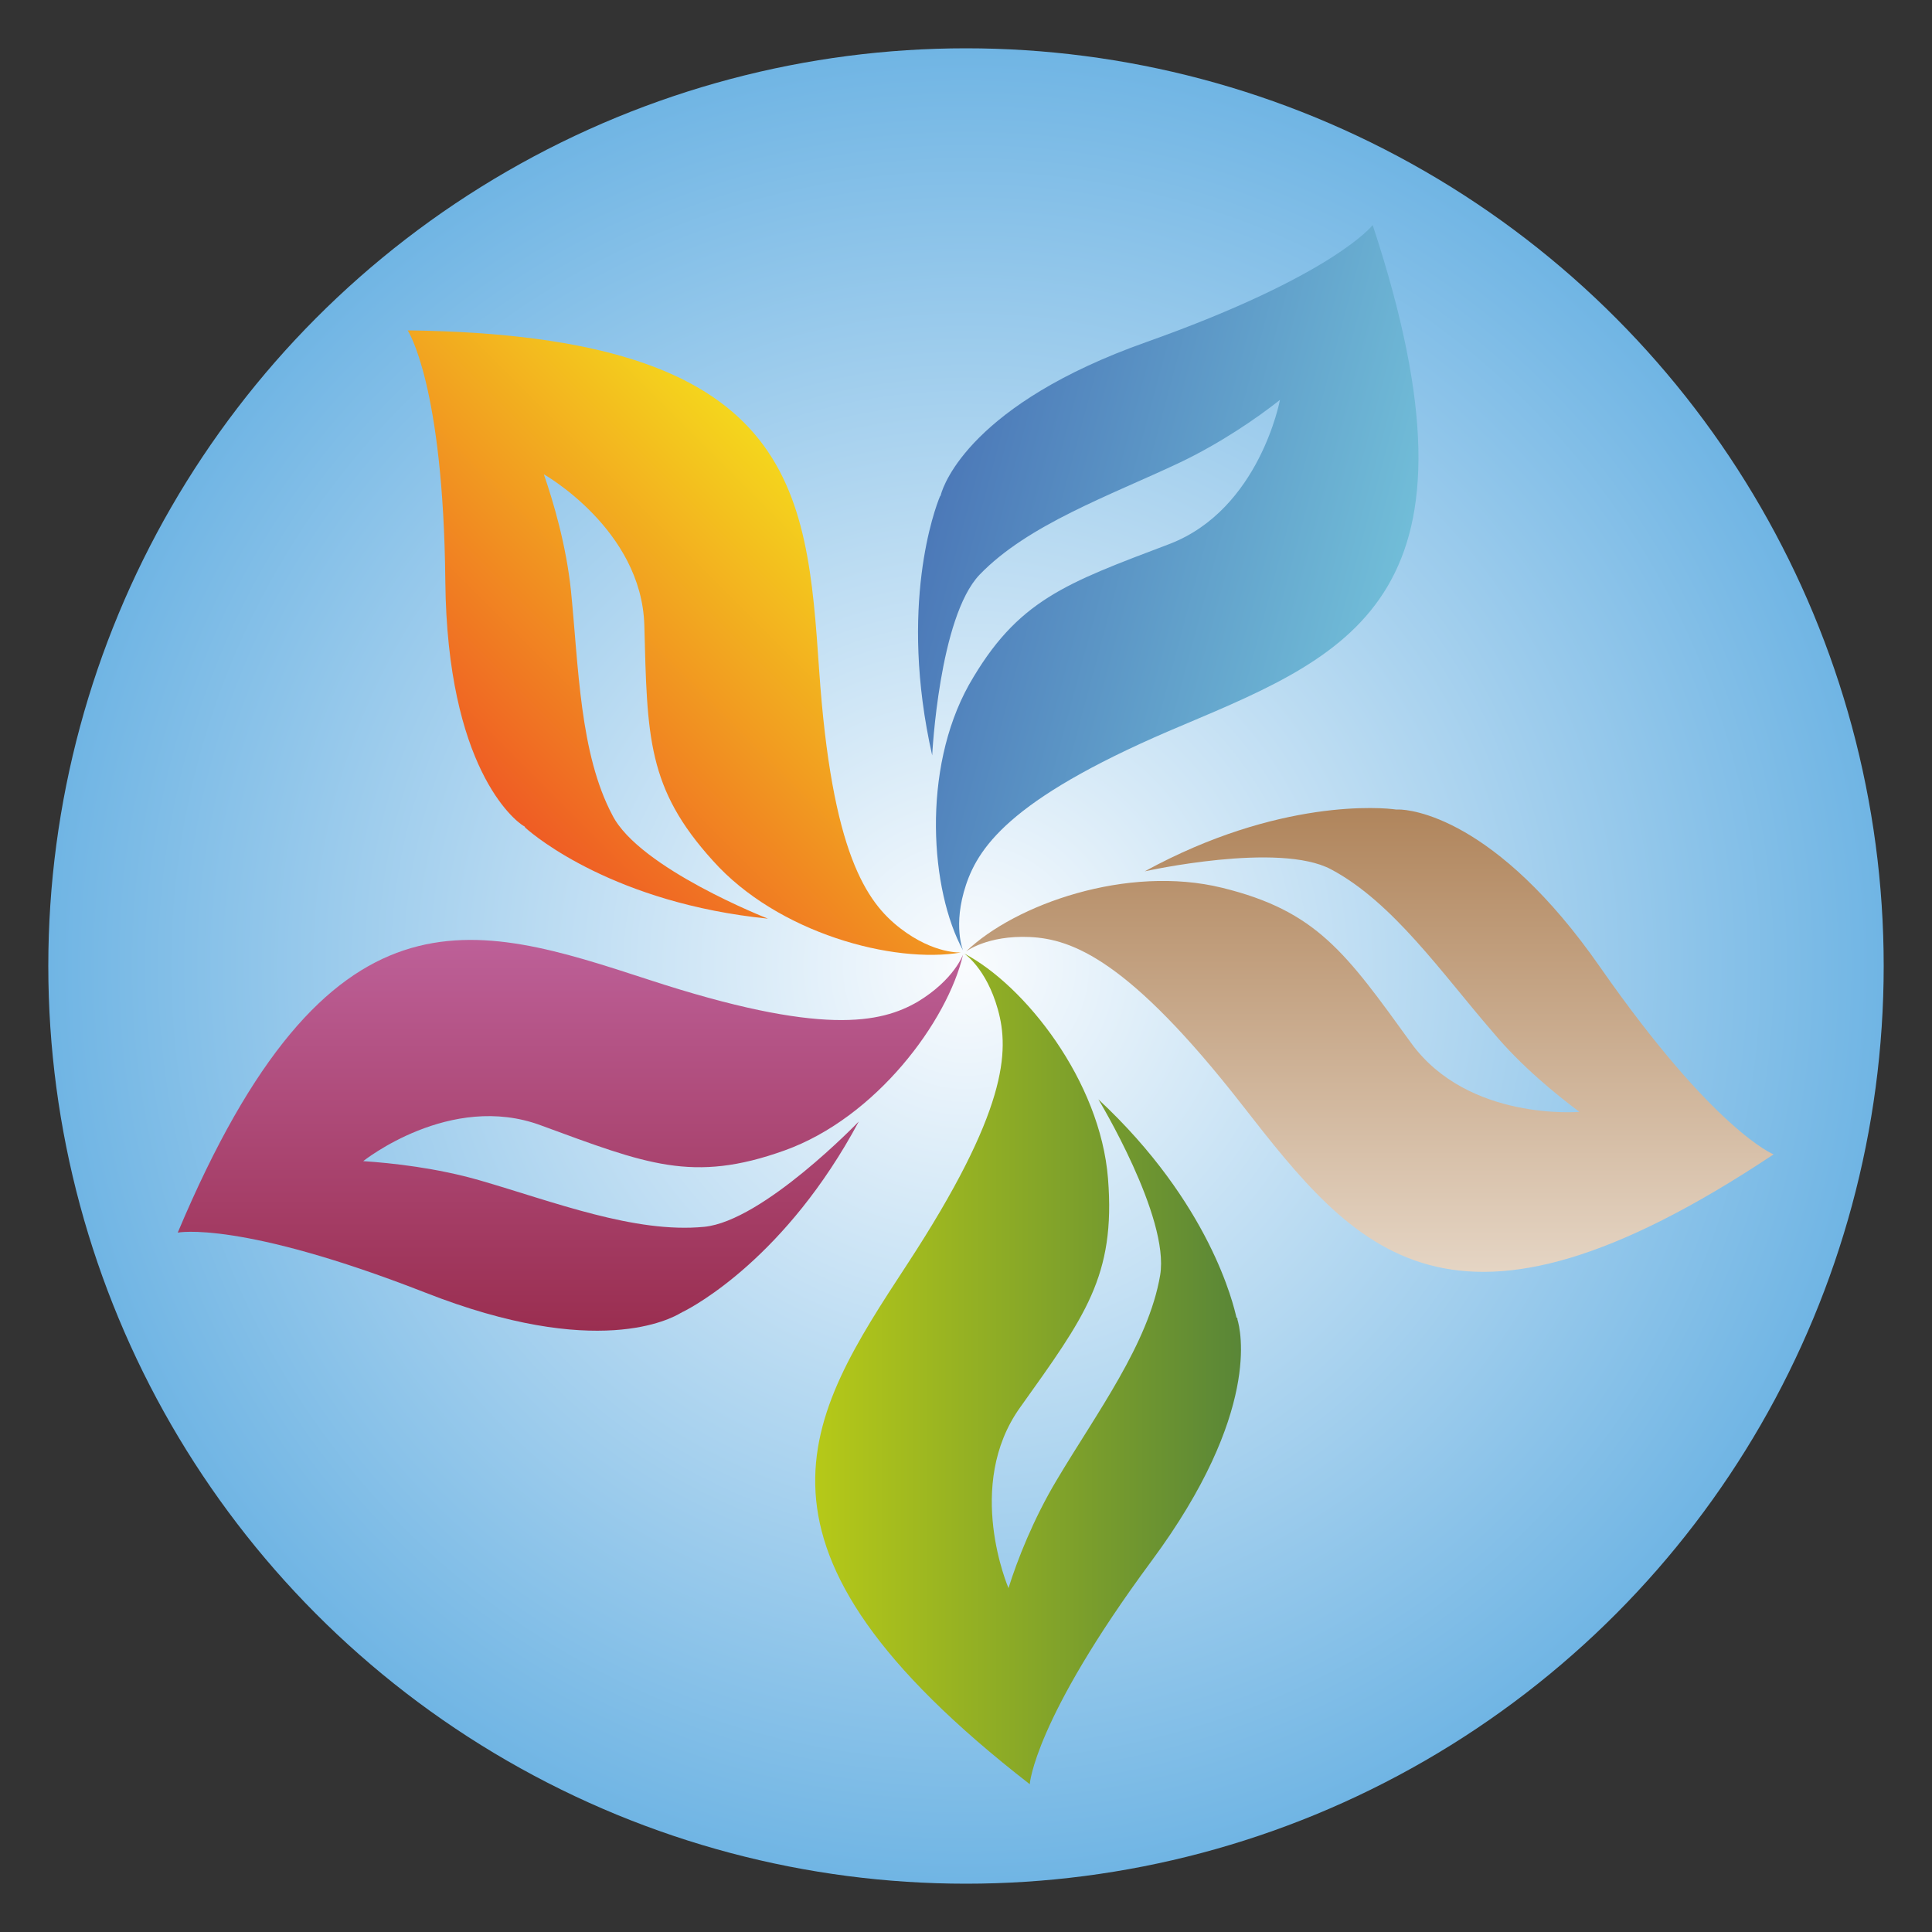 <svg xmlns="http://www.w3.org/2000/svg" viewBox="0 0 200 200"><rect x="0" y="0" width="200" height="200" fill="#333333" stroke="none"/><radialGradient id="a" cx="100" cy="100" r="95" gradientUnits="userSpaceOnUse"><stop offset="0" stop-color="#fafcfe"/><stop offset="1" stop-color="#70b5e4"/></radialGradient><circle cx="100" cy="100" r="95" fill="url(#a)"/><linearGradient id="b" x1="141.776" x2="141.776" y1="83.629" y2="131.59" gradientUnits="userSpaceOnUse"><stop offset=".002" stop-color="#b0855c"/><stop offset="1" stop-color="#e5d5c4"/></linearGradient><path fill="url(#b)" d="M100 98.5s2.2-1.7 6.6-1.5 10.3 2.4 22 17.4 21.5 27.4 55 5.1c0 0-6.1-2.4-17.9-19.3-10.9-15.7-19.8-16.4-20.9-16.4h-.3c-1.3-.2-12.1-1.2-26 6.4 0 0 13.9-3.1 19.3-.2 6.4 3.4 11.5 10.8 16.7 16.8 3 3.6 6.6 6.5 9 8.3 0 0-11.5 1-17.4-7.1-6.8-9.4-9.8-13.7-19.6-16.1s-21.4 1.7-26.5 6.6z"/><linearGradient id="c" x1="96.437" x2="142.839" y1="54.314" y2="66.748" gradientUnits="userSpaceOnUse"><stop offset="0" stop-color="#4c79b8"/><stop offset="1" stop-color="#71bdd8"/></linearGradient><path fill="url(#c)" d="M99.7 98.4s-1.1-2.6.3-6.8c1.4-4.2 5.1-9.3 22.6-16.6 17.5-7.4 32.1-13.5 19.5-51.7 0 0-4 5.2-23.4 12.1-18.1 6.4-21 14.7-21.3 15.8 0 .1-.1.2-.1.2-.5 1.2-4.3 11.3-.8 26.8 0 0 .7-14.3 4.9-18.7 5-5.2 13.5-8.2 20.7-11.6 4.2-2 8-4.6 10.4-6.5 0 0-2.1 11.3-11.4 14.9-10.8 4.1-15.8 5.8-20.8 14.6-4.9 8.8-4 21.3-.6 27.5z"/><linearGradient id="d" x1="84.389" x2="128.46" y1="141.671" y2="141.671" gradientUnits="userSpaceOnUse"><stop offset="0" stop-color="#b6c918"/><stop offset="1" stop-color="#598637"/></linearGradient><path fill="url(#d)" d="M99.8 98.7s2.3 1.5 3.5 5.8 1 10.5-9.4 26.4-19.1 29.1 12.7 53.8c0 0 .4-6.6 12.6-23.1 11.4-15.4 9.2-24 8.9-25 0-.1 0-.2-.1-.2-.3-1.3-2.7-11.8-14.3-22.6 0 0 7.4 12.2 6.4 18.2-1.2 7.1-6.6 14.3-10.7 21.2-2.4 4-4.1 8.3-5 11.2 0 0-4.6-10.6 1.2-18.7 6.7-9.4 9.9-13.6 9.1-23.7s-8.6-20-14.9-23.3z"/><linearGradient id="e" x1="59.056" x2="59.056" y1="137.775" y2="97.303" gradientUnits="userSpaceOnUse"><stop offset=".002" stop-color="#9a2e50"/><stop offset="1" stop-color="#bd6098"/></linearGradient><path fill="url(#e)" d="M99.7 98.8s-.9 2.6-4.7 4.9c-3.8 2.2-9.9 3.6-27.9-2.3C49 95.5 34 90.5 18.4 127.6c0 0 6.4-1.3 25.6 6.2 17.8 7 25.5 2.7 26.5 2.1.1 0 .1-.1.2-.1 1.2-.6 10.7-5.7 18.2-19.7 0 0-9.9 10.3-16 10.9-7.2.7-15.6-2.6-23.2-4.8-4.5-1.3-9.1-1.8-12.1-2 0 0 9-7.2 18.4-3.7 10.9 4 15.7 6 25.2 2.6s16.9-13.4 18.5-20.3z"/><linearGradient id="f" x1="52.871" x2="85.277" y1="84.398" y2="51.992" gradientUnits="userSpaceOnUse"><stop offset="0" stop-color="#ef5c24"/><stop offset="1" stop-color="#f4d61d"/></linearGradient><path fill="url(#f)" d="M99.5 98.6s-2.8.2-6.3-2.5-7.1-7.8-8.4-26.7-2.4-34.7-42.6-35.2c0 0 3.7 5.5 3.9 26 .2 19.2 7.1 24.7 8.1 25.3.1 0 .1.1.2.2 1 .9 9.3 7.8 25.1 9.4 0 0-13.3-5.2-16.1-10.7C60 78 59.9 69 59.1 61.1c-.5-4.7-1.8-9.1-2.8-12 0 0 10.1 5.7 10.4 15.6.3 11.6.3 16.9 7.1 24.4 6.7 7.5 18.7 10.7 25.7 9.5z"/></svg>